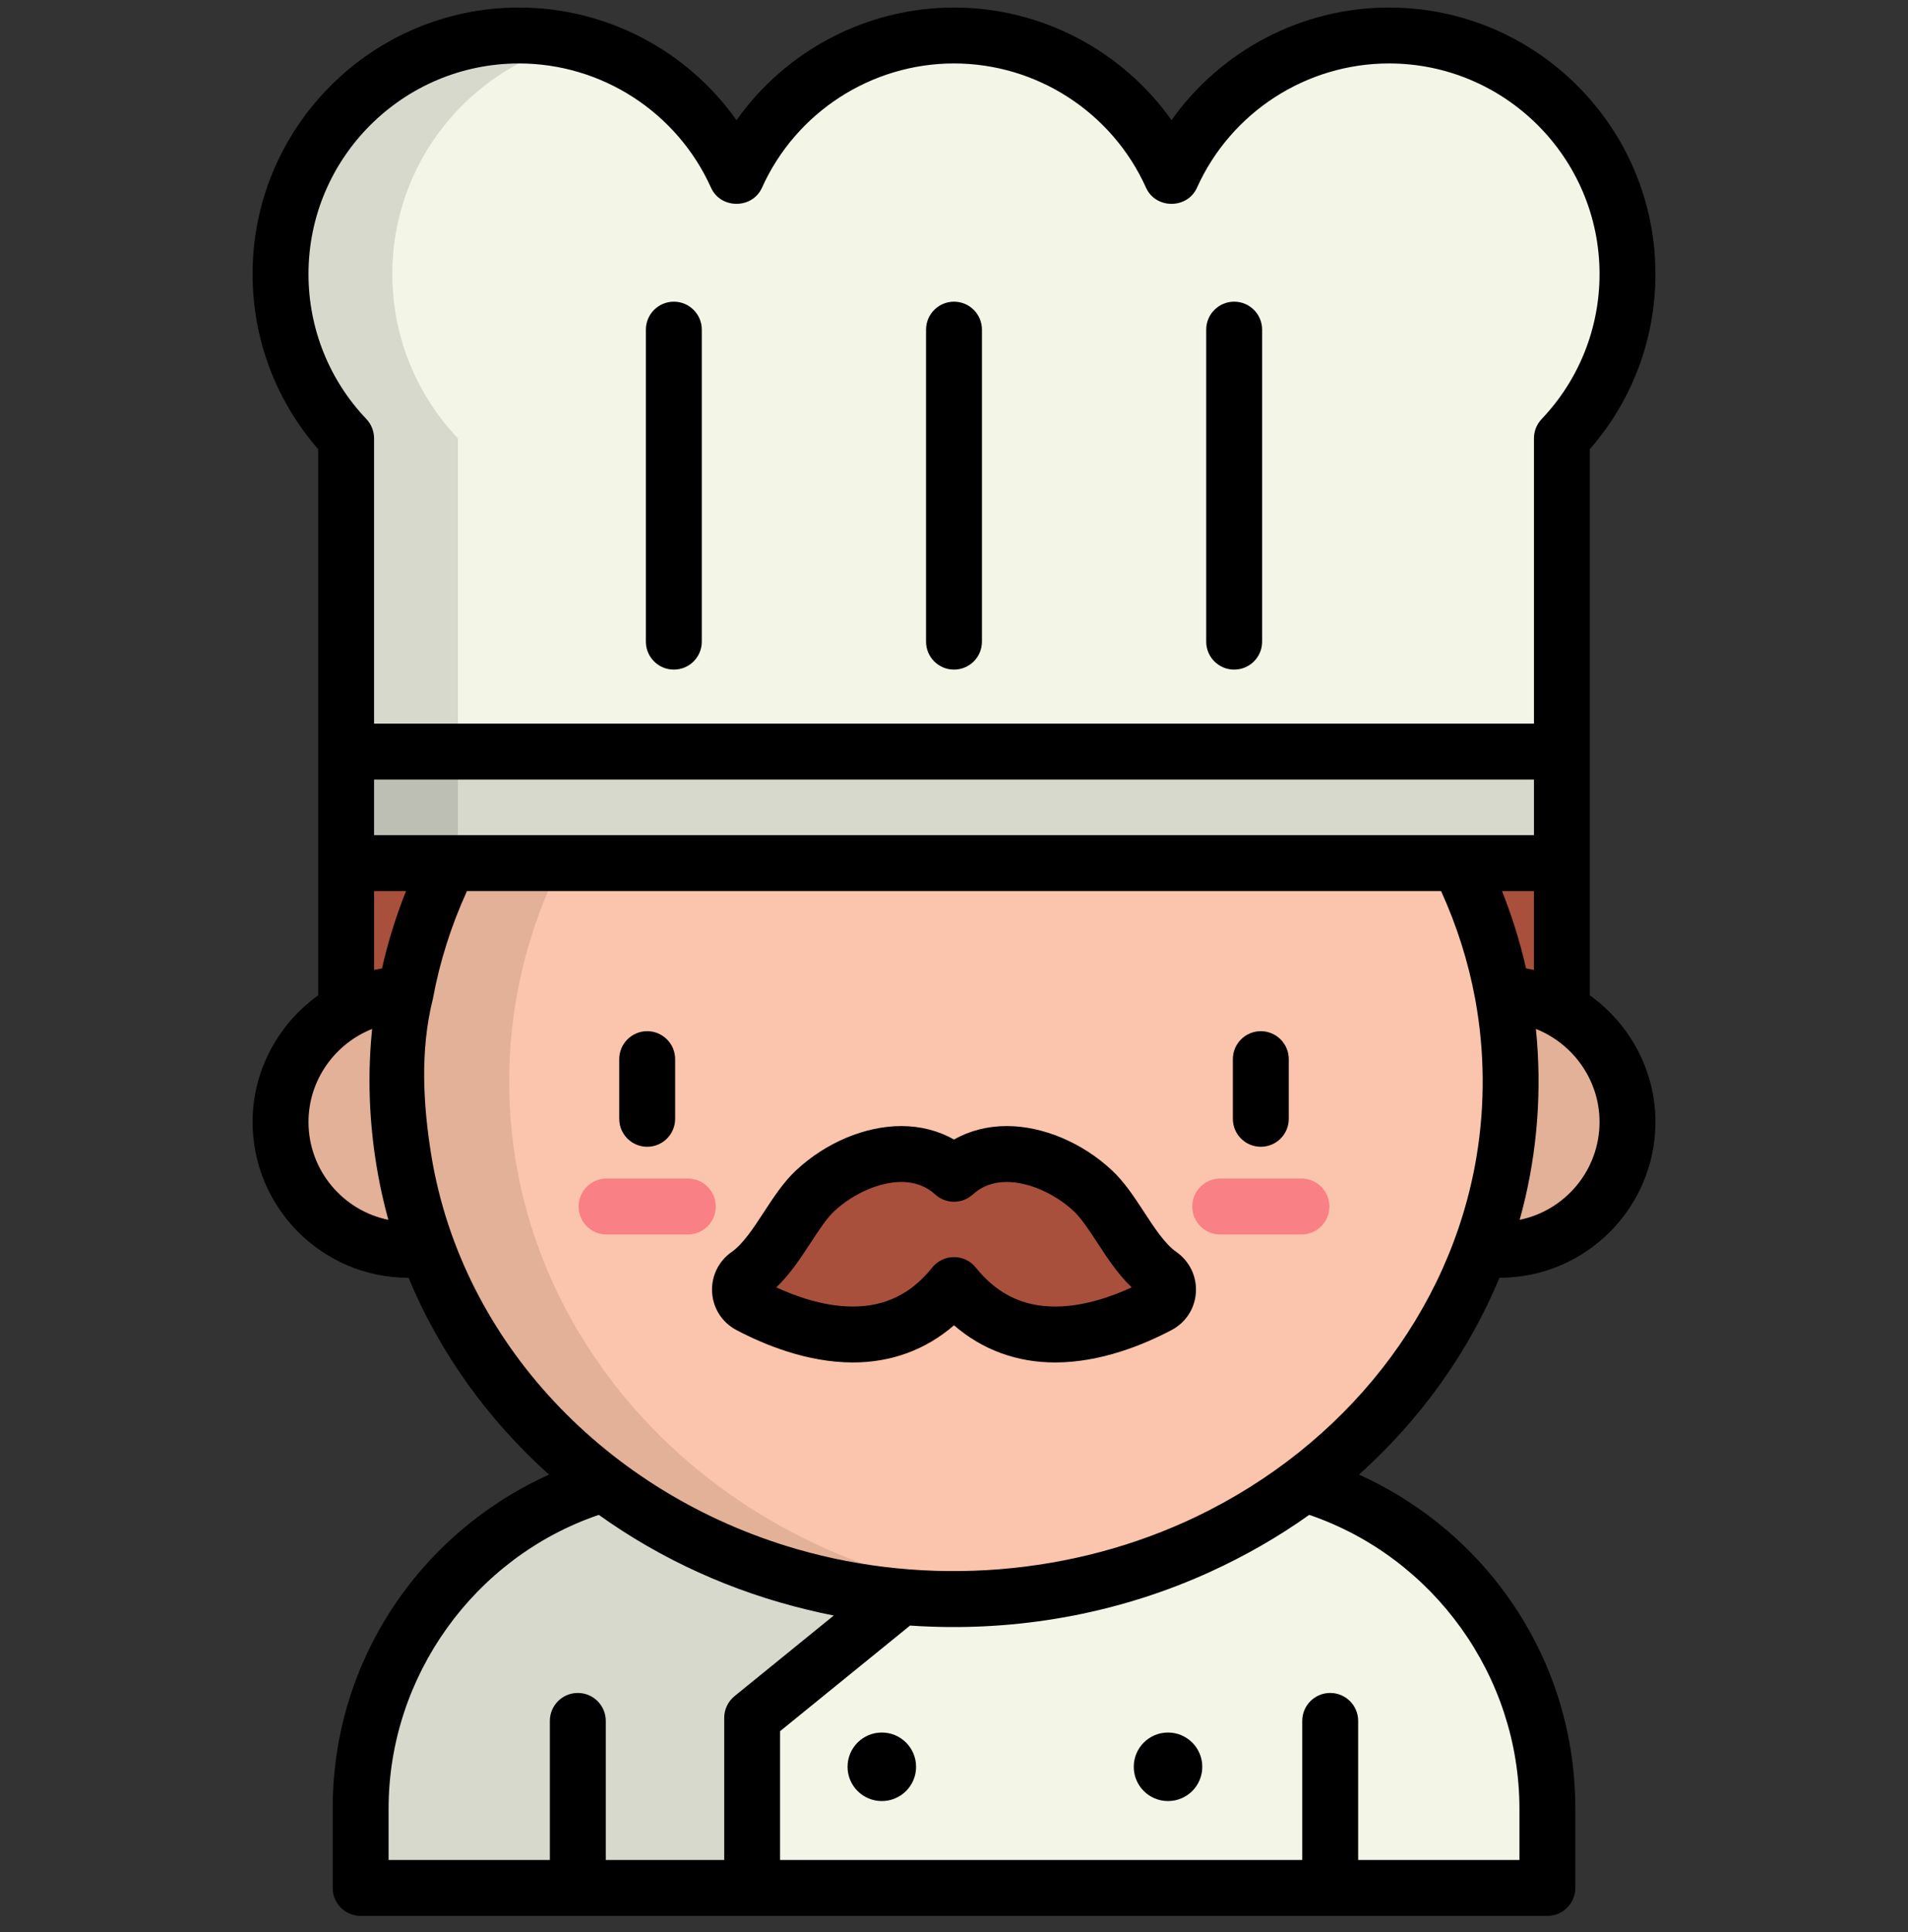 <svg width="80" height="81" viewBox="0 0 80 81" fill="none" xmlns="http://www.w3.org/2000/svg">
<rect x="0" y="0" width="80" height="81" fill="#333333" stroke="none"/>
<g clip-path="url(#clip0_267_736)">
<path d="M29.303 61.641C21.471 61.641 15.121 67.99 15.121 75.822V79.144H23.055L24.26 78.17L25.399 79.144H31.536L44.255 61.641H29.303Z" fill="#D7D9CC"/>
<path d="M50.697 61.641H44.255L37.781 66.941L31.536 72.015V79.144H54.602L55.774 78.249L56.946 79.144H64.879V75.822C64.879 67.99 58.53 61.641 50.697 61.641Z" fill="#F3F5E6"/>
<path d="M65.488 36.183L40 33.846L14.512 36.183V46.968H65.488V36.183Z" fill="#A8503C"/>
<path d="M62.879 52.395C65.839 52.395 68.24 49.995 68.24 47.034C68.24 44.073 65.839 41.673 62.879 41.673C59.918 41.673 57.518 44.073 57.518 47.034C57.518 49.995 59.918 52.395 62.879 52.395Z" fill="#E3B098"/>
<path d="M40 67.038C52.89 67.038 63.339 57.324 63.339 45.34C63.339 33.356 52.89 23.642 40 23.642C27.11 23.642 16.661 33.356 16.661 45.34C16.661 57.324 27.11 67.038 40 67.038Z" fill="#FBC4AC"/>
<path d="M21.348 45.34C21.348 34.092 30.555 24.843 42.344 23.75C41.573 23.679 40.791 23.642 40 23.642C28.454 23.642 18.867 31.438 16.994 41.676C14.093 41.744 11.762 44.116 11.762 47.033C11.762 49.994 14.162 52.394 17.122 52.394C17.415 52.394 17.671 52.369 17.896 52.324C21.023 60.881 29.738 67.039 40 67.039C40.791 67.039 41.573 67.002 42.344 66.93C30.555 65.837 21.348 56.589 21.348 45.34Z" fill="#E3B098"/>
<path d="M58.239 1.488C54.178 1.488 50.686 3.91 49.12 7.387C47.554 3.91 44.061 1.488 40 1.488C35.94 1.488 32.447 3.91 30.881 7.387C29.315 3.91 25.822 1.488 21.761 1.488C16.239 1.488 11.762 5.965 11.762 11.488C11.762 14.157 12.808 16.582 14.512 18.376L14.512 18.376V31.509L40 33.846L65.488 31.509V18.376L65.489 18.376C67.193 16.582 68.239 14.157 68.239 11.488C68.239 5.965 63.762 1.488 58.239 1.488Z" fill="#F3F5E6"/>
<path d="M19.2 31.509V18.376C17.495 16.582 16.449 14.157 16.449 11.488C16.449 6.772 19.715 2.821 24.107 1.767C23.355 1.586 22.57 1.488 21.761 1.488C16.239 1.488 11.762 5.965 11.762 11.488C11.762 14.157 12.808 16.582 14.512 18.376L14.512 31.509L40 33.846L42.344 33.631L19.2 31.509Z" fill="#D7D9CC"/>
<path d="M40 53.871C42.639 57.17 46.527 55.803 48.578 54.72C49.075 54.457 49.111 53.766 48.65 53.444C47.474 52.621 46.79 50.82 45.819 49.915C44.31 48.509 41.712 47.655 40 49.207C38.289 47.655 35.69 48.509 34.182 49.915C33.211 50.82 32.526 52.621 31.351 53.444C30.89 53.766 30.925 54.457 31.423 54.72C33.473 55.803 37.361 57.17 40 53.871Z" fill="#A8503C"/>
<path d="M54.568 51.751H51.161C50.514 51.751 49.989 51.226 49.989 50.579C49.989 49.932 50.514 49.407 51.161 49.407H54.568C55.215 49.407 55.74 49.932 55.74 50.579C55.74 51.226 55.215 51.751 54.568 51.751Z" fill="#F98084"/>
<path d="M28.839 51.751H25.432C24.785 51.751 24.26 51.226 24.26 50.579C24.26 49.932 24.785 49.407 25.432 49.407H28.839C29.486 49.407 30.011 49.932 30.011 50.579C30.011 51.226 29.486 51.751 28.839 51.751Z" fill="#F98084"/>
<path d="M65.489 31.509H14.513V36.182H65.489V31.509Z" fill="#D7D9CC"/>
<path d="M19.2 31.509H14.513V36.182H19.2V31.509Z" fill="#BDBFB4"/>
<path d="M49.322 52.483C48.843 52.149 48.399 51.469 47.97 50.811C47.564 50.191 47.145 49.549 46.618 49.058C45.374 47.899 43.727 47.206 42.211 47.206C41.408 47.206 40.658 47.399 40 47.77C39.342 47.399 38.593 47.206 37.79 47.206C36.274 47.206 34.626 47.899 33.383 49.058C32.855 49.549 32.436 50.191 32.031 50.811C31.601 51.469 31.157 52.149 30.679 52.483C30.123 52.873 29.816 53.508 29.858 54.183C29.9 54.853 30.28 55.441 30.875 55.756C32.05 56.376 33.851 57.116 35.76 57.116C35.76 57.116 35.76 57.116 35.76 57.116C37.373 57.116 38.818 56.582 40 55.558C41.183 56.581 42.627 57.116 44.241 57.116C46.149 57.116 47.95 56.376 49.125 55.756C49.72 55.441 50.1 54.853 50.142 54.183C50.184 53.508 49.877 52.873 49.322 52.483ZM44.241 54.772C42.882 54.772 41.794 54.238 40.915 53.139C40.693 52.861 40.356 52.699 40 52.699C39.644 52.699 39.308 52.861 39.085 53.139C38.206 54.238 37.118 54.772 35.76 54.772H35.76C34.6 54.772 33.446 54.382 32.549 53.969C33.131 53.413 33.583 52.721 33.993 52.093C34.337 51.567 34.662 51.069 34.98 50.773C35.777 50.03 36.88 49.55 37.79 49.55C38.358 49.55 38.824 49.722 39.213 50.075C39.66 50.48 40.341 50.48 40.787 50.075C41.177 49.722 41.642 49.55 42.21 49.55C43.12 49.55 44.223 50.03 45.02 50.773C45.338 51.069 45.663 51.567 46.007 52.093C46.417 52.721 46.869 53.413 47.451 53.969C46.555 54.382 45.4 54.772 44.241 54.772Z" fill="black"/>
<path d="M52.864 48.074C53.511 48.074 54.036 47.55 54.036 46.902V44.401C54.036 43.754 53.511 43.229 52.864 43.229C52.217 43.229 51.692 43.754 51.692 44.401V46.902C51.692 47.55 52.217 48.074 52.864 48.074Z" fill="black"/>
<path d="M27.136 48.074C27.783 48.074 28.308 47.55 28.308 46.902V44.401C28.308 43.754 27.783 43.229 27.136 43.229C26.489 43.229 25.964 43.754 25.964 44.401V46.902C25.964 47.55 26.489 48.074 27.136 48.074Z" fill="black"/>
<path d="M40 28.071C40.647 28.071 41.172 27.547 41.172 26.899V13.819C41.172 13.172 40.647 12.647 40 12.647C39.353 12.647 38.828 13.172 38.828 13.819V26.899C38.828 27.547 39.353 28.071 40 28.071Z" fill="black"/>
<path d="M28.253 28.071C28.9 28.071 29.425 27.547 29.425 26.899V13.819C29.425 13.172 28.9 12.647 28.253 12.647C27.606 12.647 27.081 13.172 27.081 13.819V26.899C27.081 27.547 27.606 28.071 28.253 28.071Z" fill="black"/>
<path d="M51.747 28.071C52.394 28.071 52.919 27.547 52.919 26.899V13.819C52.919 13.172 52.394 12.647 51.747 12.647C51.1 12.647 50.575 13.172 50.575 13.819V26.899C50.575 27.547 51.1 28.071 51.747 28.071Z" fill="black"/>
<path d="M36.973 75.503C37.767 75.503 38.41 74.86 38.41 74.067C38.41 73.273 37.767 72.63 36.973 72.63C36.18 72.63 35.537 73.273 35.537 74.067C35.537 74.86 36.18 75.503 36.973 75.503Z" fill="black"/>
<path d="M48.973 75.503C49.767 75.503 50.41 74.86 50.41 74.067C50.41 73.273 49.767 72.63 48.973 72.63C48.18 72.63 47.537 73.273 47.537 74.067C47.537 74.86 48.18 75.503 48.973 75.503Z" fill="black"/>
<path d="M13.34 41.726C11.68 42.918 10.59 44.863 10.59 47.033C10.59 50.635 13.52 53.566 17.122 53.566C17.125 53.566 17.127 53.566 17.129 53.566C18.433 56.709 20.459 59.52 23.019 61.818C20.695 62.866 18.631 64.493 17.078 66.533C15.031 69.222 13.949 72.435 13.949 75.823V79.144C13.949 79.792 14.474 80.316 15.121 80.316H64.879C65.527 80.316 66.051 79.792 66.051 79.144V75.822C66.051 72.434 64.969 69.222 62.922 66.533C61.369 64.493 59.305 62.866 56.981 61.817C59.541 59.519 61.568 56.709 62.871 53.565C62.874 53.565 62.876 53.565 62.878 53.565C66.48 53.565 69.411 50.635 69.411 47.033C69.411 44.862 68.321 42.917 66.66 41.725L66.66 18.829C68.438 16.793 69.411 14.205 69.411 11.488C69.411 5.328 64.399 0.316 58.239 0.316C54.58 0.316 51.19 2.117 49.12 5.038C47.05 2.117 43.66 0.316 40 0.316C36.341 0.316 32.951 2.117 30.881 5.038C28.811 2.117 25.421 0.316 21.762 0.316C15.602 0.316 10.59 5.328 10.59 11.488C10.59 14.205 11.563 16.794 13.341 18.829L13.34 41.726ZM64.317 35.011H15.684V32.681H64.317V35.011ZM15.684 40.663V37.355H17.026C16.601 38.414 16.266 39.496 16.017 40.597C16.01 40.598 16.004 40.6 15.998 40.601C15.992 40.602 15.987 40.603 15.982 40.604C15.882 40.622 15.783 40.641 15.684 40.663ZM16.283 51.137C14.374 50.748 12.934 49.056 12.934 47.033C12.934 45.277 14.046 43.75 15.602 43.135C15.585 43.309 15.569 43.484 15.555 43.659C15.39 45.804 15.552 47.956 16.014 50.055C16.095 50.418 16.183 50.779 16.283 51.137ZM16.293 75.822C16.293 70.268 19.89 65.284 25.107 63.505C27.731 65.382 30.707 66.728 33.875 67.487C34.234 67.574 34.595 67.654 34.958 67.725L30.798 71.105C30.524 71.328 30.365 71.662 30.365 72.015V77.973H25.399V72.142C25.399 71.495 24.874 70.971 24.227 70.971C23.58 70.971 23.055 71.495 23.055 72.142V77.973H16.293V75.822ZM54.893 63.505C60.111 65.283 63.708 70.268 63.708 75.822V77.973H56.946V72.142C56.946 71.495 56.421 70.971 55.774 70.971C55.127 70.971 54.602 71.495 54.602 72.142V77.973H32.708V72.573L38.157 68.146C38.438 68.166 38.721 68.18 39.005 68.19C43.035 68.341 47.091 67.566 50.761 65.885C52.209 65.222 53.597 64.431 54.893 63.505ZM50.176 63.572C45.005 66.057 38.904 66.532 33.397 64.937C25.43 62.63 19.382 56.264 18.089 48.467C18.089 48.464 18.088 48.461 18.088 48.458C17.738 46.312 17.611 44.035 18.143 41.904L18.145 41.9C18.148 41.886 18.151 41.872 18.153 41.858C18.438 40.314 18.918 38.802 19.579 37.355H60.422C61.083 38.802 61.562 40.314 61.848 41.858C61.85 41.872 61.853 41.886 61.856 41.9L61.857 41.904C62.25 44.061 62.271 46.295 61.913 48.458C61.913 48.461 61.912 48.464 61.912 48.467C60.821 55.05 56.339 60.611 50.176 63.572ZM63.717 51.137C64.396 48.713 64.639 46.17 64.445 43.661C64.432 43.485 64.416 43.31 64.398 43.135C65.955 43.75 67.067 45.277 67.067 47.033C67.067 49.056 65.626 50.748 63.717 51.137ZM64.003 40.601C63.996 40.599 63.99 40.598 63.984 40.597C63.735 39.496 63.399 38.414 62.975 37.354H64.316V40.663C64.219 40.641 64.12 40.622 64.021 40.604C64.015 40.603 64.009 40.602 64.003 40.601ZM12.934 11.488C12.934 6.62 16.894 2.66 21.762 2.66C25.227 2.66 28.387 4.704 29.812 7.868C30.219 8.771 31.543 8.77 31.949 7.868C33.374 4.704 36.535 2.66 40 2.66C43.466 2.66 46.626 4.704 48.051 7.868C48.458 8.772 49.781 8.771 50.188 7.868C51.613 4.704 54.773 2.66 58.239 2.66C63.107 2.66 67.067 6.62 67.067 11.488C67.067 13.762 66.204 15.921 64.639 17.568C64.432 17.786 64.317 18.075 64.317 18.376V30.337H15.684L15.684 18.376C15.684 18.075 15.568 17.786 15.362 17.568C13.796 15.921 12.934 13.762 12.934 11.488Z" fill="black"/>
</g>
<defs>
<clipPath id="clip0_267_736">
<rect width="80" height="80" fill="white" transform="translate(0 0.316)"/>
</clipPath>
</defs>
</svg>
